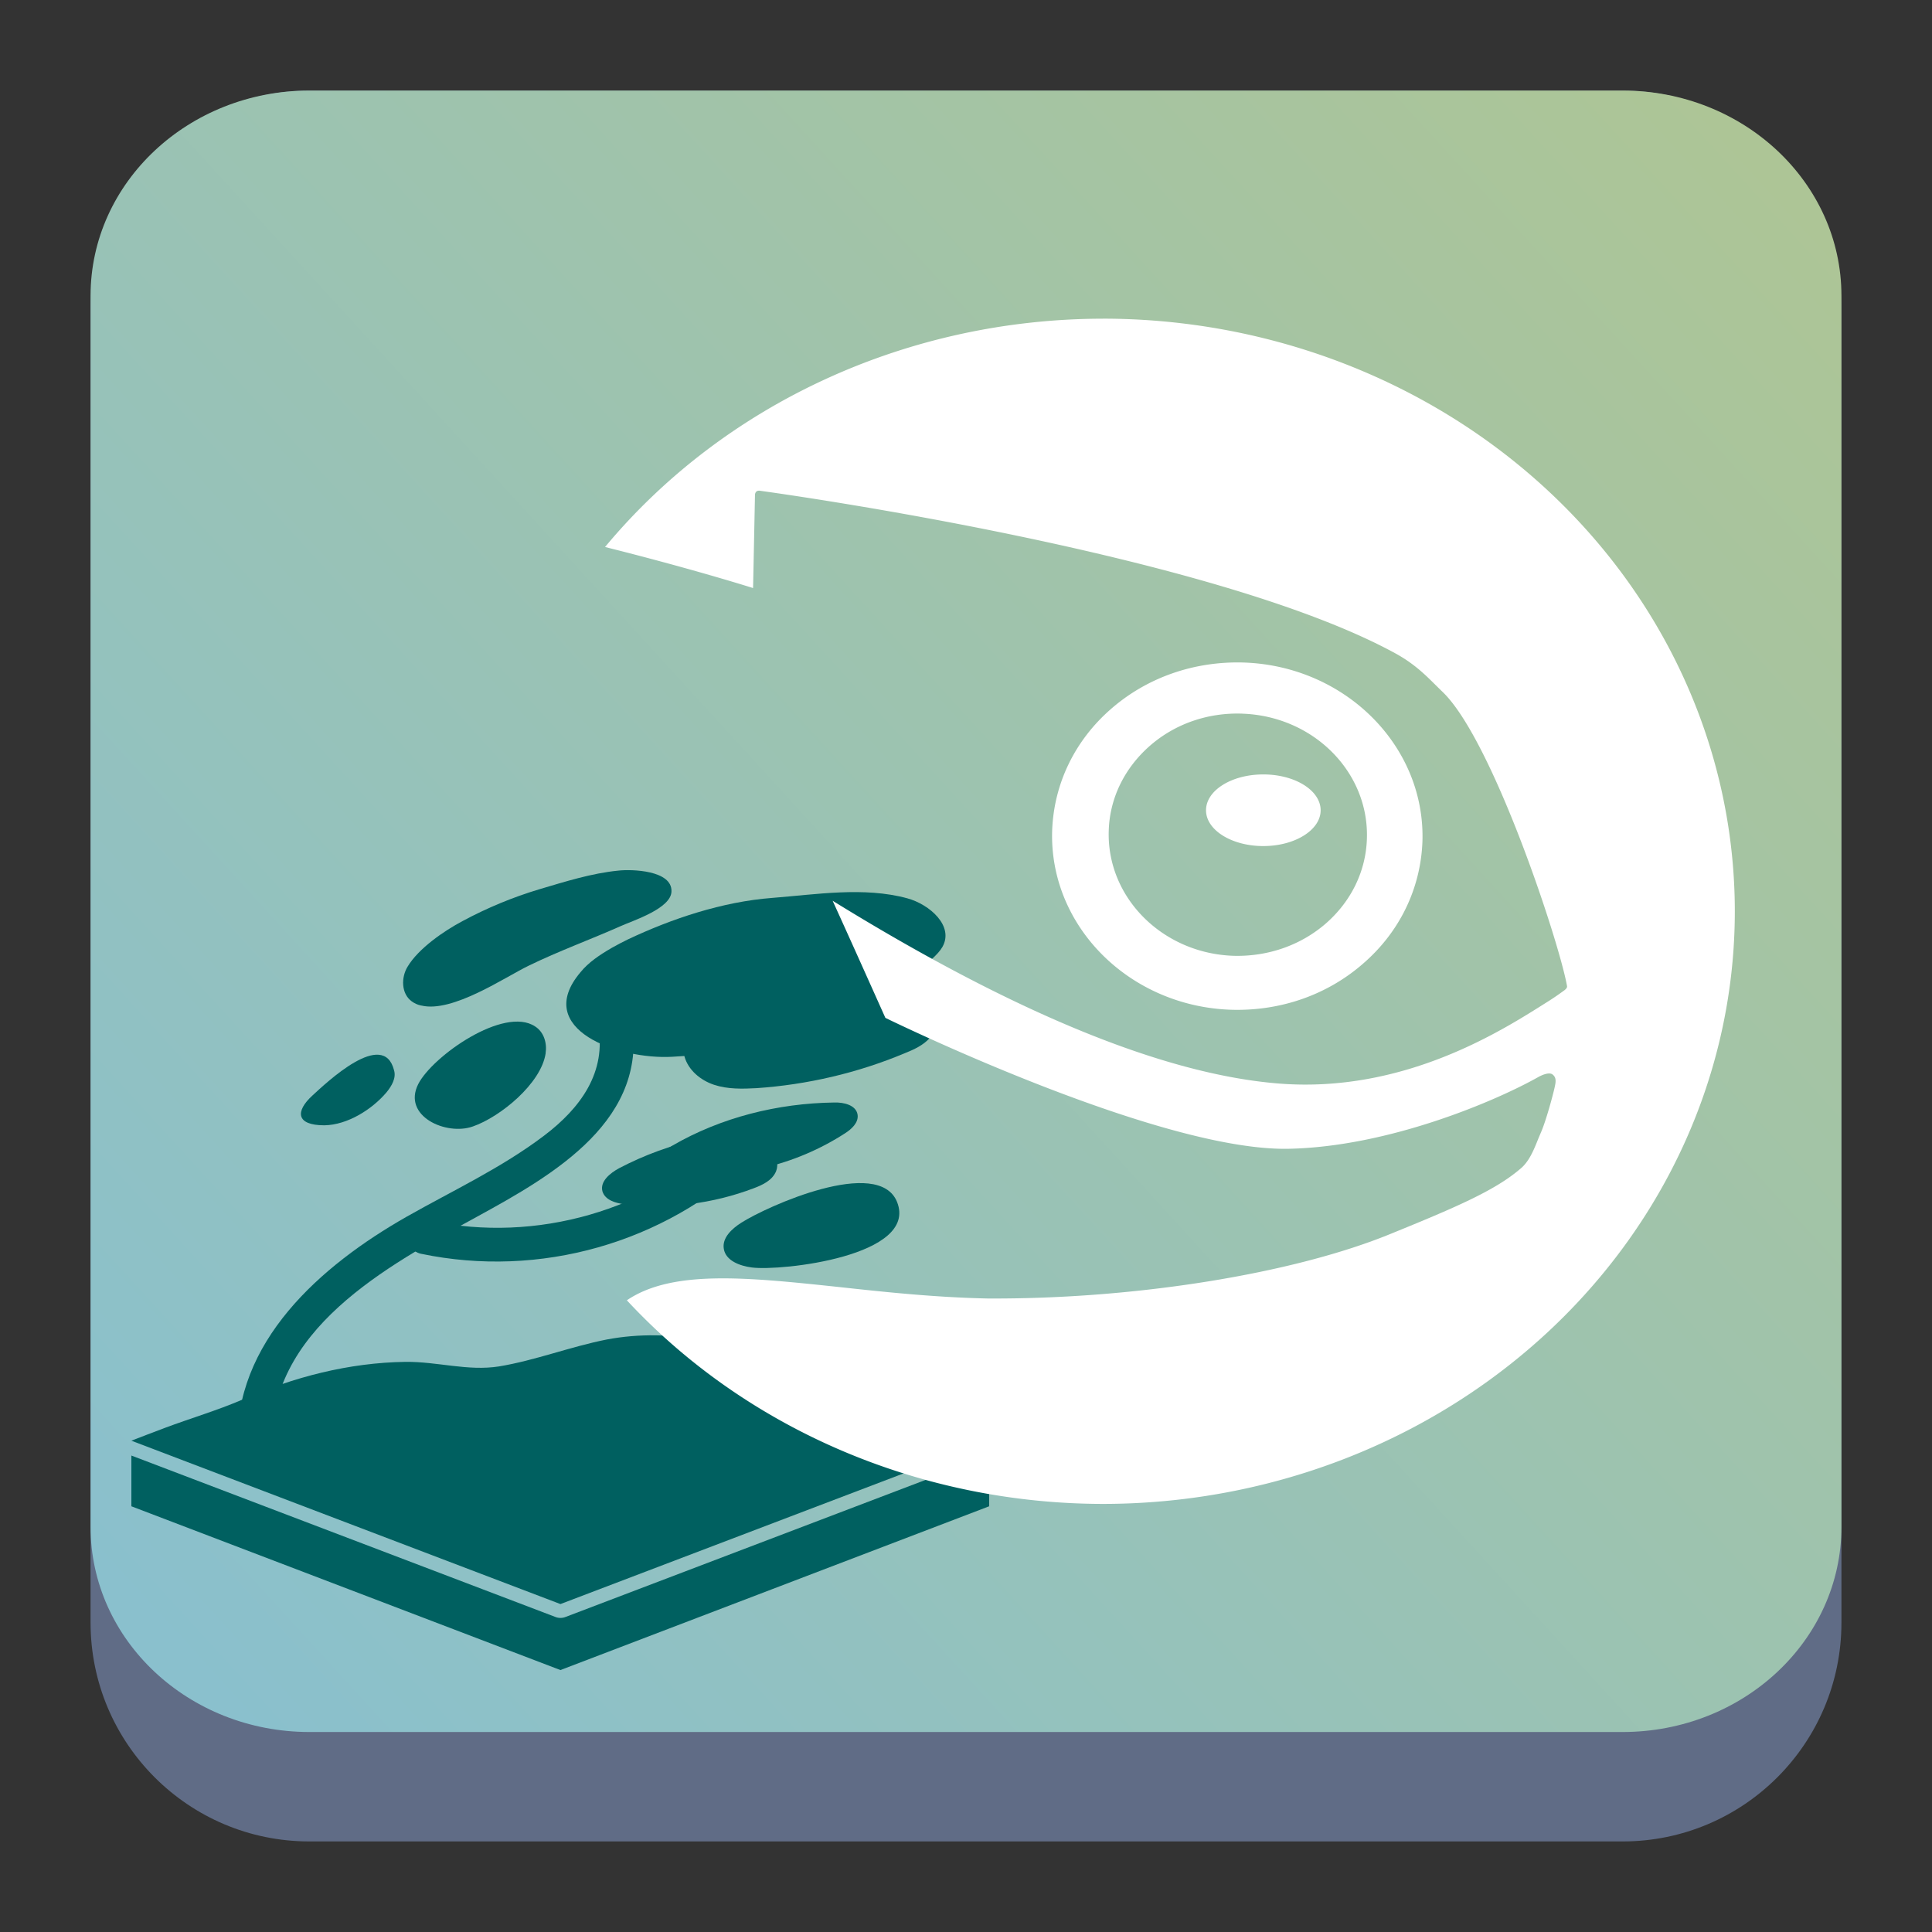<?xml version="1.0" encoding="UTF-8" standalone="no"?>
<svg
   height="64"
   width="64"
   version="1.1"
   id="svg24"
   sodipodi:docname="pattern-sway-openSUSE.svg"
   inkscape:version="1.2.1 (9c6d41e410, 2022-07-14)"
   xmlns:inkscape="http://www.inkscape.org/namespaces/inkscape"
   xmlns:sodipodi="http://sodipodi.sourceforge.net/DTD/sodipodi-0.dtd"
   xmlns:xlink="http://www.w3.org/1999/xlink"
   xmlns="http://www.w3.org/2000/svg"
   xmlns:svg="http://www.w3.org/2000/svg">
  <rect width="100%" height="100%" fill="#333333" stroke="none"/>
  <defs
     id="defs28">
    <linearGradient
       inkscape:collect="always"
       xlink:href="#linearGradient22063"
       id="linearGradient22065"
       x1="-22"
       y1="5.111"
       x2="-6.444"
       y2="-9.111"
       gradientUnits="userSpaceOnUse"
       gradientTransform="matrix(3.625,0,0,3.625,82.75,39.25)" />
    <linearGradient
       inkscape:collect="always"
       id="linearGradient22063">
      <stop
         style="stop-color:#88c0d0;stop-opacity:1;"
         offset="0"
         id="stop22059" />
      <stop
         style="stop-color:#adc596;stop-opacity:1;"
         offset="1"
         id="stop22061" />
    </linearGradient>
    <linearGradient
       id="c-5"
       x1="61.163"
       x2="64.928"
       y1="105.11"
       y2="109.045"
       gradientUnits="userSpaceOnUse">
      <stop
         stop-color="#e6e6e6"
         offset="0"
         id="stop26493-4" />
      <stop
         stop-color="#b3b3b3"
         offset="1"
         id="stop26495-7" />
    </linearGradient>
    <linearGradient
       id="d-6"
       x1="77.167"
       x2="64.372"
       y1="115.715"
       y2="112.004"
       gradientUnits="userSpaceOnUse">
      <stop
         stop-color="#0cf"
         offset="0"
         id="stop26498-5" />
      <stop
         stop-color="#2a7fff"
         offset="1"
         id="stop26500-6" />
    </linearGradient>
    <linearGradient
       id="e-9"
       x1="68.707"
       x2="75.819"
       y1="113.065"
       y2="117.913"
       gradientUnits="userSpaceOnUse"
       xlink:href="#a-3" />
    <linearGradient
       id="a-3">
      <stop
         stop-color="#2a7fff"
         offset="0"
         id="stop26483" />
      <stop
         stop-color="#0cf"
         offset="1"
         id="stop26485" />
    </linearGradient>
    <linearGradient
       id="g-4"
       x1="77.401"
       x2="68.67"
       y1="106.368"
       y2="120.358"
       gradientUnits="userSpaceOnUse"
       xlink:href="#f" />
    <linearGradient
       id="f">
      <stop
         stop-color="#fff"
         offset="0"
         id="stop26504" />
      <stop
         stop-color="#b3b3b3"
         offset="1"
         id="stop26506" />
    </linearGradient>
    <linearGradient
       id="h-5"
       x1="68.229"
       x2="68.164"
       y1="112.732"
       y2="118.555"
       gradientUnits="userSpaceOnUse">
      <stop
         stop-color="#b3b3b3"
         offset="0"
         id="stop26510-4" />
      <stop
         stop-color="#fff"
         offset="1"
         id="stop26512-7" />
    </linearGradient>
    <linearGradient
       id="i-4"
       x1="63.367"
       x2="71.136"
       y1="106.865"
       y2="104.89"
       gradientUnits="userSpaceOnUse"
       xlink:href="#f" />
    <linearGradient
       id="j-4"
       x1="66.951"
       x2="66.336"
       y1="104.461"
       y2="109.668"
       gradientUnits="userSpaceOnUse">
      <stop
         stop-color="#ccc"
         offset="0"
         id="stop26516-3" />
      <stop
         stop-color="#b3b3b3"
         offset="1"
         id="stop26518-0" />
    </linearGradient>
    <linearGradient
       id="k-7"
       x1="62.961"
       x2="77.488"
       y1="115.883"
       y2="107.314"
       gradientUnits="userSpaceOnUse">
      <stop
         stop-color="#e6e6e6"
         offset="0"
         id="stop26521-8" />
      <stop
         stop-color="#fff"
         offset="1"
         id="stop26523-6" />
    </linearGradient>
  </defs>
  <sodipodi:namedview
     id="namedview26"
     pagecolor="#ffffff"
     bordercolor="#666666"
     borderopacity="1.0"
     inkscape:showpageshadow="2"
     inkscape:pageopacity="0.0"
     inkscape:pagecheckerboard="0"
     inkscape:deskcolor="#d1d1d1"
     showgrid="false"
     inkscape:zoom="4.9166667"
     inkscape:cx="22.576271"
     inkscape:cy="24.508474"
     inkscape:window-width="1920"
     inkscape:window-height="1002"
     inkscape:window-x="0"
     inkscape:window-y="0"
     inkscape:window-maximized="1"
     inkscape:current-layer="svg24" />
  <linearGradient
     id="a"
     gradientUnits="userSpaceOnUse"
     x1="44"
     x2="4"
     y1="1048.362"
     y2="1008.362"
     gradientTransform="translate(88.679,-1051.648)">
    <stop
       offset="0"
       stop-color="#73ba25"
       id="stop2" />
    <stop
       offset="1"
       stop-color="#35b9ab"
       id="stop4" />
  </linearGradient>
  <linearGradient
     id="b"
     gradientUnits="userSpaceOnUse"
     x1="19"
     x2="37"
     y1="1021.362"
     y2="1039.362"
     gradientTransform="translate(88.679,-1051.648)">
    <stop
       offset="0"
       stop-color="#292c2f"
       id="stop7" />
    <stop
       offset="1"
       stop-opacity="0"
       id="stop9" />
  </linearGradient>
  <path
     d="M 3,10.25 C 3,6.246 6.246,3 10.25,3 h 43.5 c 4.004,0 7.25,3.246 7.25,7.25 v 43.5 c 0,4.004 -3.246,7.25 -7.25,7.25 H 10.25 C 6.246,61 3,57.754 3,53.75 Z"
     id="path736"
     style="fill:#606c86;fill-opacity:1;stroke-width:3.625" />
  <path
     d="M 3,9.797 C 3,6.043 6.246,3 10.25,3 h 43.5 c 4.004,0 7.25,3.043 7.25,6.797 v 40.781 c 0,3.754 -3.246,6.797 -7.25,6.797 H 10.25 c -4.004,0 -7.25,-3.043 -7.25,-6.797 z"
     id="path738"
     style="fill:url(#linearGradient22065);fill-opacity:1;stroke-width:3.625" />
  <g
     fill="#070c0f"
     stroke-width="0.076"
     id="g45"
     transform="matrix(1.656,0,0,1.656,-7.24,15.577)"
     style="fill:#006060;fill-opacity:1">
    <path
       d="m 23.151,19.503 -7.568,0.676 -7.566,-0.675 7.566,2.881 z M 7,19.71 v 1.015 l 8.583,3.276 8.576,-3.276 v -1.012 l -8.477,3.227 a 0.277,0.277 0 0 1 -0.197,0 z"
       id="path21"
       style="fill:#006060;fill-opacity:1" />
    <path
       d="M 15.583,22.681 7,19.413 c 0,0 0.569,-0.22 0.675,-0.258 0.508,-0.19 1.046,-0.349 1.539,-0.561 1.024,-0.455 2.146,-0.743 3.268,-0.758 0.644,-0.007 1.244,0.19 1.873,0.091 0.728,-0.121 1.425,-0.394 2.153,-0.538 1.319,-0.25 2.601,0.091 3.821,0.576 1.251,0.493 2.472,0.933 3.73,1.41 0.038,0.015 0.068,0.023 0.106,0.038 z"
       id="path23"
       style="fill:#006060;fill-opacity:1" />
    <path
       d="m 9.813,19.58 c -0.106,-2.381 2.305,-3.662 4.087,-4.64 1.554,-0.849 3.495,-1.956 3.094,-4.026 -0.083,-0.432 -0.743,-0.25 -0.66,0.182 0.182,0.948 -0.356,1.668 -1.077,2.214 -0.849,0.644 -1.827,1.099 -2.752,1.623 -1.706,0.971 -3.473,2.502 -3.382,4.648 0.023,0.44 0.705,0.44 0.69,0 z"
       id="path25"
       style="fill:#006060;fill-opacity:1" />
    <path
       d="m 12.8,15.675 c 2.366,0.493 4.86,-0.212 6.612,-1.88 0.318,-0.303 -0.167,-0.789 -0.485,-0.485 -1.562,1.501 -3.821,2.153 -5.944,1.706 -0.425,-0.083 -0.614,0.569 -0.182,0.66 z"
       id="path27"
       style="fill:#006060;fill-opacity:1" />
    <path
       d="m 12.8,10.708 c 0.622,0.152 1.676,-0.569 2.146,-0.796 0.607,-0.296 1.236,-0.523 1.85,-0.796 0.235,-0.106 1.001,-0.349 1.008,-0.69 0.015,-0.425 -0.796,-0.447 -1.062,-0.417 -0.538,0.053 -1.062,0.22 -1.577,0.372 -0.531,0.159 -1.046,0.372 -1.539,0.637 -0.372,0.197 -0.88,0.546 -1.099,0.91 -0.136,0.22 -0.129,0.546 0.083,0.698 0.053,0.038 0.114,0.068 0.19,0.083 z"
       id="path29"
       style="fill:#006060;fill-opacity:1" />
    <path
       d="m 16.607,9.556 c 0.106,-0.061 0.212,-0.114 0.318,-0.167 0.88,-0.417 1.895,-0.758 2.896,-0.834 0.872,-0.068 1.835,-0.227 2.699,0.008 0.447,0.121 0.94,0.553 0.705,0.971 -0.174,0.311 -0.887,0.728 -1.198,0.955 -1.145,0.811 -2.745,1.168 -4.208,1.244 -1.062,0.061 -2.805,-0.546 -1.835,-1.691 0.159,-0.197 0.387,-0.349 0.622,-0.485 z"
       id="path31-3"
       style="fill:#006060;fill-opacity:1" />
    <path
       d="m 22.445,10.511 c 0.243,0.008 0.523,0.068 0.637,0.288 0.091,0.182 0.023,0.402 -0.106,0.553 -0.136,0.152 -0.318,0.235 -0.508,0.311 -0.94,0.394 -1.949,0.629 -2.965,0.698 -0.281,0.015 -0.576,0.023 -0.849,-0.068 -0.273,-0.091 -0.516,-0.296 -0.591,-0.569 -0.167,-0.629 1.213,-0.834 1.585,-0.902 0.372,-0.068 0.743,-0.114 1.115,-0.129 0.561,-0.038 1.107,-0.205 1.683,-0.182 z"
       id="path33"
       style="fill:#006060;fill-opacity:1" />
    <path
       d="m 22.316,14.636 c -0.372,-0.917 -2.608,0.091 -3.116,0.417 -0.19,0.121 -0.387,0.303 -0.349,0.523 0.038,0.235 0.318,0.341 0.561,0.372 0.584,0.076 3.336,-0.227 2.904,-1.312 z"
       id="path35"
       style="fill:#006060;fill-opacity:1" />
    <path
       d="m 15.287,11.664 c -0.091,0.607 -0.91,1.274 -1.456,1.463 -0.531,0.19 -1.418,-0.205 -1.092,-0.849 0.288,-0.561 1.714,-1.562 2.335,-1.153 0.182,0.114 0.243,0.341 0.212,0.538 z"
       id="path37"
       style="fill:#006060;fill-opacity:1" />
    <path
       d="m 16.864,14.681 c 0.872,0.106 1.767,-0.007 2.586,-0.318 0.182,-0.068 0.372,-0.159 0.447,-0.341 0.053,-0.136 0.015,-0.303 -0.091,-0.402 -0.106,-0.099 -0.273,-0.129 -0.402,-0.068 -0.243,-0.265 -0.667,-0.243 -1.024,-0.174 -0.561,0.114 -1.115,0.318 -1.623,0.584 -0.182,0.099 -0.387,0.265 -0.334,0.463 0.053,0.174 0.258,0.235 0.44,0.258 z"
       id="path39"
       style="fill:#006060;fill-opacity:1" />
    <path
       d="m 17.873,13.976 c 1.153,0.258 2.419,-0.076 3.404,-0.713 0.129,-0.083 0.273,-0.212 0.25,-0.372 -0.03,-0.19 -0.273,-0.25 -0.47,-0.243 -1.122,0.015 -2.26,0.296 -3.238,0.864 -0.114,0.061 -0.235,0.167 -0.205,0.288 0.038,0.106 0.159,0.152 0.258,0.174 z"
       id="path41"
       style="fill:#006060;fill-opacity:1" />
    <path
       d="m 12.103,12.445 c 0.106,-0.129 0.197,-0.288 0.152,-0.44 -0.212,-0.842 -1.357,0.25 -1.63,0.5 -0.349,0.318 -0.334,0.599 0.235,0.599 0.463,-0.007 0.955,-0.318 1.244,-0.66 z"
       id="path43"
       style="fill:#006060;fill-opacity:1" />
  </g>
  <path
     fill="#ffffff"
     d="m 36.528,10.557 a 20.94,19.631 0 0 0 -16.485,7.563 c 2.554,0.64 4.362,1.19 4.903,1.36 0.008,-0.311 0.064,-3.097 0.064,-3.097 0,0 0.006,-0.064 0.043,-0.097 0.047,-0.043 0.114,-0.03 0.114,-0.03 0.672,0.091 15.01,2.084 21.054,5.386 0.746,0.409 1.115,0.845 1.575,1.286 1.671,1.62 3.878,8.356 4.115,9.744 0.008,0.055 -0.063,0.114 -0.093,0.136 h -6.76e-4 c -0.172,0.126 -0.359,0.256 -0.546,0.373 -1.43,0.9 -4.725,3.062 -8.952,2.709 -3.797,-0.315 -8.757,-2.357 -14.737,-6.051 0.588,1.291 1.167,2.585 1.747,3.879 0.866,0.422 9.225,4.415 13.35,4.337 3.323,-0.065 6.877,-1.584 8.298,-2.387 0,0 0.312,-0.176 0.448,-0.078 0.149,0.108 0.108,0.273 0.072,0.441 -0.088,0.383 -0.287,1.081 -0.422,1.412 l -0.114,0.27 c -0.163,0.409 -0.319,0.789 -0.62,1.023 -0.838,0.714 -2.174,1.282 -4.269,2.135 -3.238,1.328 -8.49,2.172 -13.367,2.143 -1.747,-0.037 -3.434,-0.218 -4.916,-0.38 -3.041,-0.322 -5.515,-0.583 -7.024,0.44 A 20.94,19.631 0 0 0 36.528,49.819 20.94,19.631 0 0 0 57.468,30.188 20.94,19.631 0 0 0 36.528,10.556 Z m 4.671,11.39 c -1.639,-0.049 -3.202,0.493 -4.4,1.542 -1.198,1.045 -1.883,2.47 -1.944,4.006 -0.113,3.168 2.54,5.837 5.916,5.954 1.646,0.052 3.206,-0.491 4.404,-1.546 1.195,-1.042 1.88,-2.467 1.944,-4.003 0.116,-3.165 -2.54,-5.84 -5.92,-5.953 z m -0.051,1.694 c 2.362,0.079 4.211,1.939 4.132,4.152 -0.036,1.068 -0.517,2.057 -1.351,2.791 -0.836,0.73 -1.928,1.11 -3.074,1.078 -2.356,-0.082 -4.206,-1.944 -4.126,-4.158 0.035,-1.072 0.525,-2.061 1.355,-2.792 0.831,-0.73 1.918,-1.11 3.064,-1.072 z m 0.7,2.013 c -1.049,0 -1.897,0.529 -1.897,1.188 0,0.653 0.848,1.185 1.897,1.185 1.049,0 1.9,-0.533 1.9,-1.185 0,-0.659 -0.85,-1.188 -1.9,-1.188 z"
     id="path3794-5"
     style="stroke-width:0.634" />
</svg>
